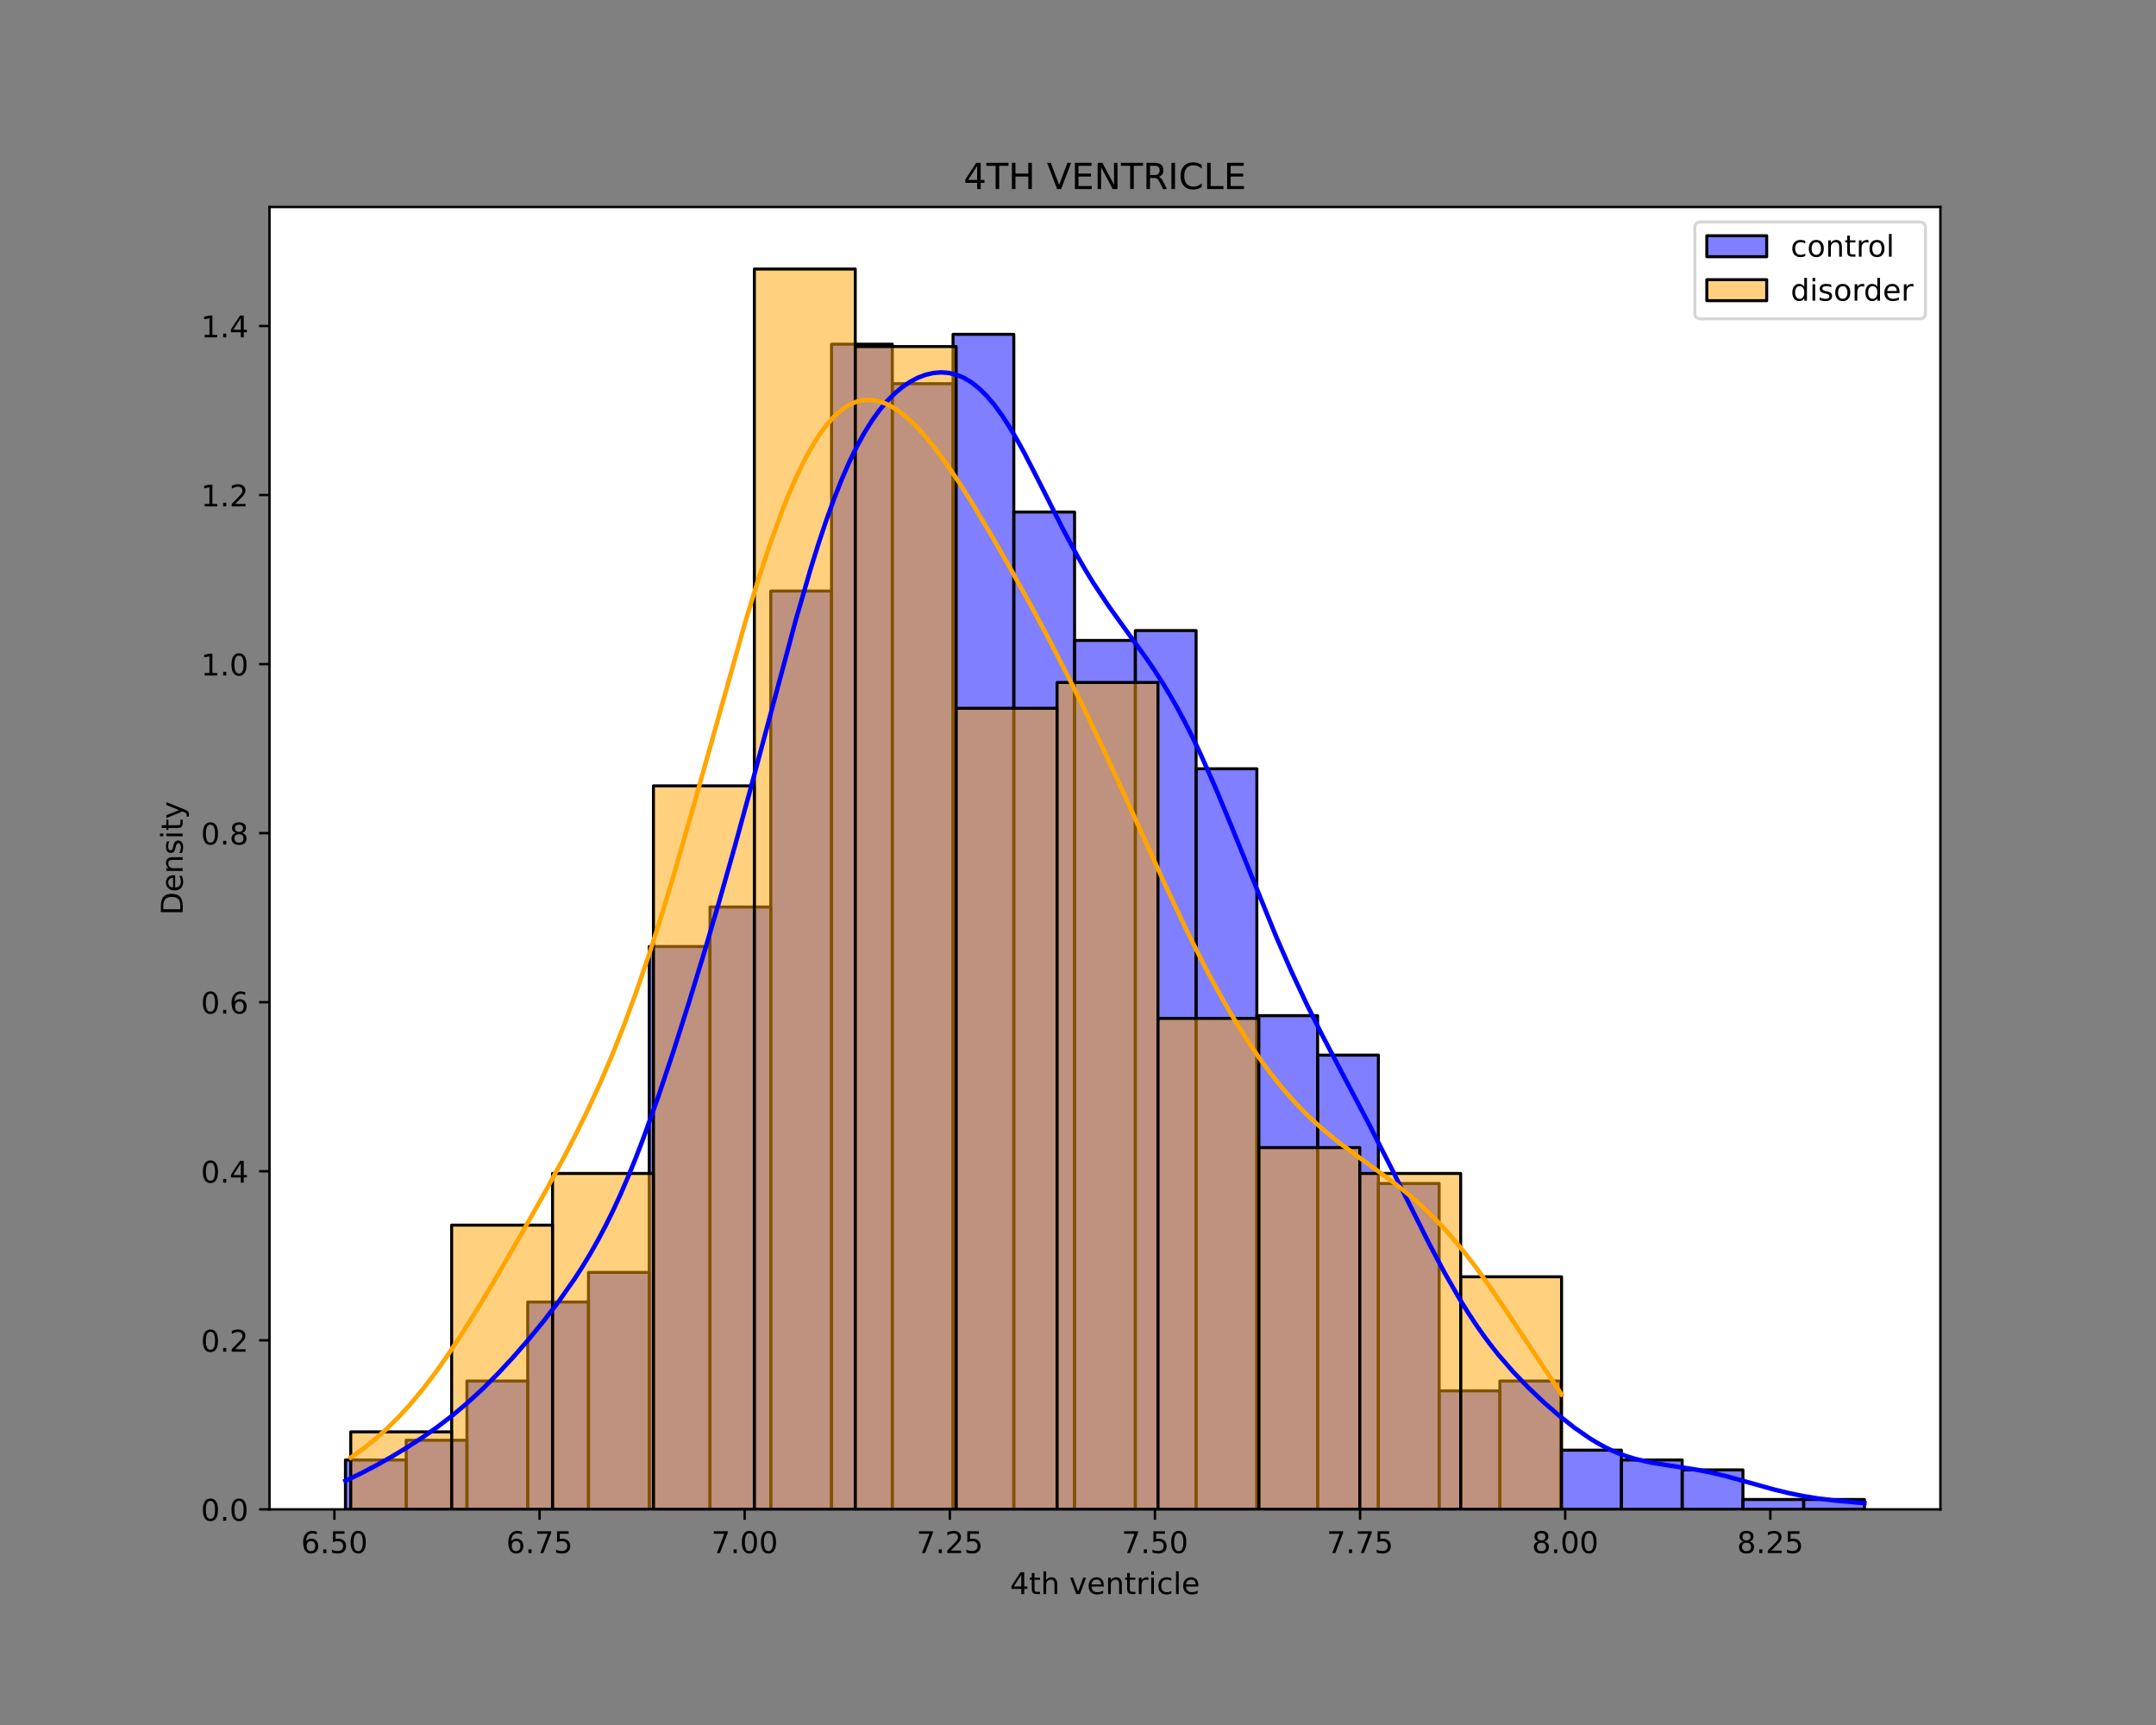<?xml version="1.0" encoding="utf-8" standalone="no"?>
<!DOCTYPE svg PUBLIC "-//W3C//DTD SVG 1.1//EN"
  "http://www.w3.org/Graphics/SVG/1.1/DTD/svg11.dtd">
<!-- Created with matplotlib (https://matplotlib.org/) -->
<svg height="576pt" version="1.1" viewBox="0 0 720 576" width="720pt" xmlns="http://www.w3.org/2000/svg" xmlns:xlink="http://www.w3.org/1999/xlink">
 <rect x="0" y="0" width="720" height="576" fill="#808080" stroke="none"/>
 <defs>
  <style type="text/css">*{stroke-linecap:butt;stroke-linejoin:round;}</style>
 </defs>
 <g id="figure_1">
  <g id="patch_1">
   <path d="M 0 576 
L 720 576 
L 720 0 
L 0 0 
z
" style="fill:none;"/>
  </g>
  <g id="axes_1">
   <g id="patch_2">
    <path d="M 90 504 
L 648 504 
L 648 69.12 
L 90 69.12 
z
" style="fill:#ffffff;"/>
   </g>
   <g id="patch_3">
    <path clip-path="url(#pa9c1e2280b)" d="M 115.364 504 
L 135.655 504 
L 135.655 487.514 
L 115.364 487.514 
z
" style="fill:#0000ff;fill-opacity:0.5;stroke:#000000;stroke-linejoin:miter;"/>
   </g>
   <g id="patch_4">
    <path clip-path="url(#pa9c1e2280b)" d="M 135.655 504 
L 155.945 504 
L 155.945 480.92 
L 135.655 480.92 
z
" style="fill:#0000ff;fill-opacity:0.5;stroke:#000000;stroke-linejoin:miter;"/>
   </g>
   <g id="patch_5">
    <path clip-path="url(#pa9c1e2280b)" d="M 155.945 504 
L 176.236 504 
L 176.236 461.136 
L 155.945 461.136 
z
" style="fill:#0000ff;fill-opacity:0.5;stroke:#000000;stroke-linejoin:miter;"/>
   </g>
   <g id="patch_6">
    <path clip-path="url(#pa9c1e2280b)" d="M 176.236 504 
L 196.527 504 
L 196.527 434.759 
L 176.236 434.759 
z
" style="fill:#0000ff;fill-opacity:0.5;stroke:#000000;stroke-linejoin:miter;"/>
   </g>
   <g id="patch_7">
    <path clip-path="url(#pa9c1e2280b)" d="M 196.527 504 
L 216.818 504 
L 216.818 424.867 
L 196.527 424.867 
z
" style="fill:#0000ff;fill-opacity:0.5;stroke:#000000;stroke-linejoin:miter;"/>
   </g>
   <g id="patch_8">
    <path clip-path="url(#pa9c1e2280b)" d="M 216.818 504 
L 237.109 504 
L 237.109 316.059 
L 216.818 316.059 
z
" style="fill:#0000ff;fill-opacity:0.5;stroke:#000000;stroke-linejoin:miter;"/>
   </g>
   <g id="patch_9">
    <path clip-path="url(#pa9c1e2280b)" d="M 237.109 504 
L 257.4 504 
L 257.4 302.87 
L 237.109 302.87 
z
" style="fill:#0000ff;fill-opacity:0.5;stroke:#000000;stroke-linejoin:miter;"/>
   </g>
   <g id="patch_10">
    <path clip-path="url(#pa9c1e2280b)" d="M 257.4 504 
L 277.691 504 
L 277.691 197.359 
L 257.4 197.359 
z
" style="fill:#0000ff;fill-opacity:0.5;stroke:#000000;stroke-linejoin:miter;"/>
   </g>
   <g id="patch_11">
    <path clip-path="url(#pa9c1e2280b)" d="M 277.691 504 
L 297.982 504 
L 297.982 114.929 
L 277.691 114.929 
z
" style="fill:#0000ff;fill-opacity:0.5;stroke:#000000;stroke-linejoin:miter;"/>
   </g>
   <g id="patch_12">
    <path clip-path="url(#pa9c1e2280b)" d="M 297.982 504 
L 318.273 504 
L 318.273 128.118 
L 297.982 128.118 
z
" style="fill:#0000ff;fill-opacity:0.5;stroke:#000000;stroke-linejoin:miter;"/>
   </g>
   <g id="patch_13">
    <path clip-path="url(#pa9c1e2280b)" d="M 318.273 504 
L 338.564 504 
L 338.564 111.632 
L 318.273 111.632 
z
" style="fill:#0000ff;fill-opacity:0.5;stroke:#000000;stroke-linejoin:miter;"/>
   </g>
   <g id="patch_14">
    <path clip-path="url(#pa9c1e2280b)" d="M 338.564 504 
L 358.855 504 
L 358.855 170.982 
L 338.564 170.982 
z
" style="fill:#0000ff;fill-opacity:0.5;stroke:#000000;stroke-linejoin:miter;"/>
   </g>
   <g id="patch_15">
    <path clip-path="url(#pa9c1e2280b)" d="M 358.855 504 
L 379.145 504 
L 379.145 213.845 
L 358.855 213.845 
z
" style="fill:#0000ff;fill-opacity:0.5;stroke:#000000;stroke-linejoin:miter;"/>
   </g>
   <g id="patch_16">
    <path clip-path="url(#pa9c1e2280b)" d="M 379.145 504 
L 399.436 504 
L 399.436 210.548 
L 379.145 210.548 
z
" style="fill:#0000ff;fill-opacity:0.5;stroke:#000000;stroke-linejoin:miter;"/>
   </g>
   <g id="patch_17">
    <path clip-path="url(#pa9c1e2280b)" d="M 399.436 504 
L 419.727 504 
L 419.727 256.709 
L 399.436 256.709 
z
" style="fill:#0000ff;fill-opacity:0.5;stroke:#000000;stroke-linejoin:miter;"/>
   </g>
   <g id="patch_18">
    <path clip-path="url(#pa9c1e2280b)" d="M 419.727 504 
L 440.018 504 
L 440.018 339.139 
L 419.727 339.139 
z
" style="fill:#0000ff;fill-opacity:0.5;stroke:#000000;stroke-linejoin:miter;"/>
   </g>
   <g id="patch_19">
    <path clip-path="url(#pa9c1e2280b)" d="M 440.018 504 
L 460.309 504 
L 460.309 352.328 
L 440.018 352.328 
z
" style="fill:#0000ff;fill-opacity:0.5;stroke:#000000;stroke-linejoin:miter;"/>
   </g>
   <g id="patch_20">
    <path clip-path="url(#pa9c1e2280b)" d="M 460.309 504 
L 480.6 504 
L 480.6 395.192 
L 460.309 395.192 
z
" style="fill:#0000ff;fill-opacity:0.5;stroke:#000000;stroke-linejoin:miter;"/>
   </g>
   <g id="patch_21">
    <path clip-path="url(#pa9c1e2280b)" d="M 480.6 504 
L 500.891 504 
L 500.891 464.433 
L 480.6 464.433 
z
" style="fill:#0000ff;fill-opacity:0.5;stroke:#000000;stroke-linejoin:miter;"/>
   </g>
   <g id="patch_22">
    <path clip-path="url(#pa9c1e2280b)" d="M 500.891 504 
L 521.182 504 
L 521.182 461.136 
L 500.891 461.136 
z
" style="fill:#0000ff;fill-opacity:0.5;stroke:#000000;stroke-linejoin:miter;"/>
   </g>
   <g id="patch_23">
    <path clip-path="url(#pa9c1e2280b)" d="M 521.182 504 
L 541.473 504 
L 541.473 484.217 
L 521.182 484.217 
z
" style="fill:#0000ff;fill-opacity:0.5;stroke:#000000;stroke-linejoin:miter;"/>
   </g>
   <g id="patch_24">
    <path clip-path="url(#pa9c1e2280b)" d="M 541.473 504 
L 561.764 504 
L 561.764 487.514 
L 541.473 487.514 
z
" style="fill:#0000ff;fill-opacity:0.5;stroke:#000000;stroke-linejoin:miter;"/>
   </g>
   <g id="patch_25">
    <path clip-path="url(#pa9c1e2280b)" d="M 561.764 504 
L 582.055 504 
L 582.055 490.811 
L 561.764 490.811 
z
" style="fill:#0000ff;fill-opacity:0.5;stroke:#000000;stroke-linejoin:miter;"/>
   </g>
   <g id="patch_26">
    <path clip-path="url(#pa9c1e2280b)" d="M 582.055 504 
L 602.345 504 
L 602.345 500.703 
L 582.055 500.703 
z
" style="fill:#0000ff;fill-opacity:0.5;stroke:#000000;stroke-linejoin:miter;"/>
   </g>
   <g id="patch_27">
    <path clip-path="url(#pa9c1e2280b)" d="M 602.345 504 
L 622.636 504 
L 622.636 500.703 
L 602.345 500.703 
z
" style="fill:#0000ff;fill-opacity:0.5;stroke:#000000;stroke-linejoin:miter;"/>
   </g>
   <g id="patch_28">
    <path clip-path="url(#pa9c1e2280b)" d="M 117.131 504 
L 150.828 504 
L 150.828 478.114 
L 117.131 478.114 
z
" style="fill:#ffa500;fill-opacity:0.5;stroke:#000000;stroke-linejoin:miter;"/>
   </g>
   <g id="patch_29">
    <path clip-path="url(#pa9c1e2280b)" d="M 150.828 504 
L 184.524 504 
L 184.524 409.086 
L 150.828 409.086 
z
" style="fill:#ffa500;fill-opacity:0.5;stroke:#000000;stroke-linejoin:miter;"/>
   </g>
   <g id="patch_30">
    <path clip-path="url(#pa9c1e2280b)" d="M 184.524 504 
L 218.221 504 
L 218.221 391.829 
L 184.524 391.829 
z
" style="fill:#ffa500;fill-opacity:0.5;stroke:#000000;stroke-linejoin:miter;"/>
   </g>
   <g id="patch_31">
    <path clip-path="url(#pa9c1e2280b)" d="M 218.221 504 
L 251.918 504 
L 251.918 262.4 
L 218.221 262.4 
z
" style="fill:#ffa500;fill-opacity:0.5;stroke:#000000;stroke-linejoin:miter;"/>
   </g>
   <g id="patch_32">
    <path clip-path="url(#pa9c1e2280b)" d="M 251.918 504 
L 285.614 504 
L 285.614 89.829 
L 251.918 89.829 
z
" style="fill:#ffa500;fill-opacity:0.5;stroke:#000000;stroke-linejoin:miter;"/>
   </g>
   <g id="patch_33">
    <path clip-path="url(#pa9c1e2280b)" d="M 285.614 504 
L 319.311 504 
L 319.311 115.714 
L 285.614 115.714 
z
" style="fill:#ffa500;fill-opacity:0.5;stroke:#000000;stroke-linejoin:miter;"/>
   </g>
   <g id="patch_34">
    <path clip-path="url(#pa9c1e2280b)" d="M 319.311 504 
L 353.007 504 
L 353.007 236.514 
L 319.311 236.514 
z
" style="fill:#ffa500;fill-opacity:0.5;stroke:#000000;stroke-linejoin:miter;"/>
   </g>
   <g id="patch_35">
    <path clip-path="url(#pa9c1e2280b)" d="M 353.007 504 
L 386.704 504 
L 386.704 227.886 
L 353.007 227.886 
z
" style="fill:#ffa500;fill-opacity:0.5;stroke:#000000;stroke-linejoin:miter;"/>
   </g>
   <g id="patch_36">
    <path clip-path="url(#pa9c1e2280b)" d="M 386.704 504 
L 420.4 504 
L 420.4 340.057 
L 386.704 340.057 
z
" style="fill:#ffa500;fill-opacity:0.5;stroke:#000000;stroke-linejoin:miter;"/>
   </g>
   <g id="patch_37">
    <path clip-path="url(#pa9c1e2280b)" d="M 420.4 504 
L 454.097 504 
L 454.097 383.2 
L 420.4 383.2 
z
" style="fill:#ffa500;fill-opacity:0.5;stroke:#000000;stroke-linejoin:miter;"/>
   </g>
   <g id="patch_38">
    <path clip-path="url(#pa9c1e2280b)" d="M 454.097 504 
L 487.794 504 
L 487.794 391.829 
L 454.097 391.829 
z
" style="fill:#ffa500;fill-opacity:0.5;stroke:#000000;stroke-linejoin:miter;"/>
   </g>
   <g id="patch_39">
    <path clip-path="url(#pa9c1e2280b)" d="M 487.794 504 
L 521.49 504 
L 521.49 426.343 
L 487.794 426.343 
z
" style="fill:#ffa500;fill-opacity:0.5;stroke:#000000;stroke-linejoin:miter;"/>
   </g>
   <g id="matplotlib.axis_1">
    <g id="xtick_1">
     <g id="line2d_1">
      <defs>
       <path d="M 0 0 
L 0 3.5 
" id="m625dcb5908" style="stroke:#000000;stroke-width:0.8;"/>
      </defs>
      <g>
       <use style="stroke:#000000;stroke-width:0.8;" x="111.677" xlink:href="#m625dcb5908" y="504"/>
      </g>
     </g>
     <g id="text_1">
      <!-- 6.50 -->
      <g transform="translate(100.544 518.598)scale(0.1 -0.1)">
       <defs>
        <path d="M 33.016 40.375 
Q 26.375 40.375 22.484 35.828 
Q 18.609 31.297 18.609 23.391 
Q 18.609 15.531 22.484 10.953 
Q 26.375 6.391 33.016 6.391 
Q 39.656 6.391 43.531 10.953 
Q 47.406 15.531 47.406 23.391 
Q 47.406 31.297 43.531 35.828 
Q 39.656 40.375 33.016 40.375 
z
M 52.594 71.297 
L 52.594 62.312 
Q 48.875 64.062 45.094 64.984 
Q 41.312 65.922 37.594 65.922 
Q 27.828 65.922 22.672 59.328 
Q 17.531 52.734 16.797 39.406 
Q 19.672 43.656 24.016 45.922 
Q 28.375 48.188 33.594 48.188 
Q 44.578 48.188 50.953 41.516 
Q 57.328 34.859 57.328 23.391 
Q 57.328 12.156 50.688 5.359 
Q 44.047 -1.422 33.016 -1.422 
Q 20.359 -1.422 13.672 8.266 
Q 6.984 17.969 6.984 36.375 
Q 6.984 53.656 15.188 63.938 
Q 23.391 74.219 37.203 74.219 
Q 40.922 74.219 44.703 73.484 
Q 48.484 72.75 52.594 71.297 
z
" id="DejaVuSans-54"/>
        <path d="M 10.688 12.406 
L 21 12.406 
L 21 0 
L 10.688 0 
z
" id="DejaVuSans-46"/>
        <path d="M 10.797 72.906 
L 49.516 72.906 
L 49.516 64.594 
L 19.828 64.594 
L 19.828 46.734 
Q 21.969 47.469 24.109 47.828 
Q 26.266 48.188 28.422 48.188 
Q 40.625 48.188 47.75 41.5 
Q 54.891 34.812 54.891 23.391 
Q 54.891 11.625 47.562 5.094 
Q 40.234 -1.422 26.906 -1.422 
Q 22.312 -1.422 17.547 -0.641 
Q 12.797 0.141 7.719 1.703 
L 7.719 11.625 
Q 12.109 9.234 16.797 8.062 
Q 21.484 6.891 26.703 6.891 
Q 35.156 6.891 40.078 11.328 
Q 45.016 15.766 45.016 23.391 
Q 45.016 31 40.078 35.438 
Q 35.156 39.891 26.703 39.891 
Q 22.75 39.891 18.812 39.016 
Q 14.891 38.141 10.797 36.281 
z
" id="DejaVuSans-53"/>
        <path d="M 31.781 66.406 
Q 24.172 66.406 20.328 58.906 
Q 16.5 51.422 16.5 36.375 
Q 16.5 21.391 20.328 13.891 
Q 24.172 6.391 31.781 6.391 
Q 39.453 6.391 43.281 13.891 
Q 47.125 21.391 47.125 36.375 
Q 47.125 51.422 43.281 58.906 
Q 39.453 66.406 31.781 66.406 
z
M 31.781 74.219 
Q 44.047 74.219 50.516 64.516 
Q 56.984 54.828 56.984 36.375 
Q 56.984 17.969 50.516 8.266 
Q 44.047 -1.422 31.781 -1.422 
Q 19.531 -1.422 13.062 8.266 
Q 6.594 17.969 6.594 36.375 
Q 6.594 54.828 13.062 64.516 
Q 19.531 74.219 31.781 74.219 
z
" id="DejaVuSans-48"/>
       </defs>
       <use xlink:href="#DejaVuSans-54"/>
       <use x="63.623" xlink:href="#DejaVuSans-46"/>
       <use x="95.41" xlink:href="#DejaVuSans-53"/>
       <use x="159.033" xlink:href="#DejaVuSans-48"/>
      </g>
     </g>
    </g>
    <g id="xtick_2">
     <g id="line2d_2">
      <g>
       <use style="stroke:#000000;stroke-width:0.8;" x="180.181" xlink:href="#m625dcb5908" y="504"/>
      </g>
     </g>
     <g id="text_2">
      <!-- 6.75 -->
      <g transform="translate(169.048 518.598)scale(0.1 -0.1)">
       <defs>
        <path d="M 8.203 72.906 
L 55.078 72.906 
L 55.078 68.703 
L 28.609 0 
L 18.312 0 
L 43.219 64.594 
L 8.203 64.594 
z
" id="DejaVuSans-55"/>
       </defs>
       <use xlink:href="#DejaVuSans-54"/>
       <use x="63.623" xlink:href="#DejaVuSans-46"/>
       <use x="95.41" xlink:href="#DejaVuSans-55"/>
       <use x="159.033" xlink:href="#DejaVuSans-53"/>
      </g>
     </g>
    </g>
    <g id="xtick_3">
     <g id="line2d_3">
      <g>
       <use style="stroke:#000000;stroke-width:0.8;" x="248.685" xlink:href="#m625dcb5908" y="504"/>
      </g>
     </g>
     <g id="text_3">
      <!-- 7.00 -->
      <g transform="translate(237.553 518.598)scale(0.1 -0.1)">
       <use xlink:href="#DejaVuSans-55"/>
       <use x="63.623" xlink:href="#DejaVuSans-46"/>
       <use x="95.41" xlink:href="#DejaVuSans-48"/>
       <use x="159.033" xlink:href="#DejaVuSans-48"/>
      </g>
     </g>
    </g>
    <g id="xtick_4">
     <g id="line2d_4">
      <g>
       <use style="stroke:#000000;stroke-width:0.8;" x="317.19" xlink:href="#m625dcb5908" y="504"/>
      </g>
     </g>
     <g id="text_4">
      <!-- 7.25 -->
      <g transform="translate(306.057 518.598)scale(0.1 -0.1)">
       <defs>
        <path d="M 19.188 8.297 
L 53.609 8.297 
L 53.609 0 
L 7.328 0 
L 7.328 8.297 
Q 12.938 14.109 22.625 23.891 
Q 32.328 33.688 34.812 36.531 
Q 39.547 41.844 41.422 45.531 
Q 43.312 49.219 43.312 52.781 
Q 43.312 58.594 39.234 62.25 
Q 35.156 65.922 28.609 65.922 
Q 23.969 65.922 18.812 64.312 
Q 13.672 62.703 7.812 59.422 
L 7.812 69.391 
Q 13.766 71.781 18.938 73 
Q 24.125 74.219 28.422 74.219 
Q 39.75 74.219 46.484 68.547 
Q 53.219 62.891 53.219 53.422 
Q 53.219 48.922 51.531 44.891 
Q 49.859 40.875 45.406 35.406 
Q 44.188 33.984 37.641 27.219 
Q 31.109 20.453 19.188 8.297 
z
" id="DejaVuSans-50"/>
       </defs>
       <use xlink:href="#DejaVuSans-55"/>
       <use x="63.623" xlink:href="#DejaVuSans-46"/>
       <use x="95.41" xlink:href="#DejaVuSans-50"/>
       <use x="159.033" xlink:href="#DejaVuSans-53"/>
      </g>
     </g>
    </g>
    <g id="xtick_5">
     <g id="line2d_5">
      <g>
       <use style="stroke:#000000;stroke-width:0.8;" x="385.694" xlink:href="#m625dcb5908" y="504"/>
      </g>
     </g>
     <g id="text_5">
      <!-- 7.50 -->
      <g transform="translate(374.561 518.598)scale(0.1 -0.1)">
       <use xlink:href="#DejaVuSans-55"/>
       <use x="63.623" xlink:href="#DejaVuSans-46"/>
       <use x="95.41" xlink:href="#DejaVuSans-53"/>
       <use x="159.033" xlink:href="#DejaVuSans-48"/>
      </g>
     </g>
    </g>
    <g id="xtick_6">
     <g id="line2d_6">
      <g>
       <use style="stroke:#000000;stroke-width:0.8;" x="454.198" xlink:href="#m625dcb5908" y="504"/>
      </g>
     </g>
     <g id="text_6">
      <!-- 7.75 -->
      <g transform="translate(443.065 518.598)scale(0.1 -0.1)">
       <use xlink:href="#DejaVuSans-55"/>
       <use x="63.623" xlink:href="#DejaVuSans-46"/>
       <use x="95.41" xlink:href="#DejaVuSans-55"/>
       <use x="159.033" xlink:href="#DejaVuSans-53"/>
      </g>
     </g>
    </g>
    <g id="xtick_7">
     <g id="line2d_7">
      <g>
       <use style="stroke:#000000;stroke-width:0.8;" x="522.702" xlink:href="#m625dcb5908" y="504"/>
      </g>
     </g>
     <g id="text_7">
      <!-- 8.00 -->
      <g transform="translate(511.57 518.598)scale(0.1 -0.1)">
       <defs>
        <path d="M 31.781 34.625 
Q 24.75 34.625 20.719 30.859 
Q 16.703 27.094 16.703 20.516 
Q 16.703 13.922 20.719 10.156 
Q 24.75 6.391 31.781 6.391 
Q 38.812 6.391 42.859 10.172 
Q 46.922 13.969 46.922 20.516 
Q 46.922 27.094 42.891 30.859 
Q 38.875 34.625 31.781 34.625 
z
M 21.922 38.812 
Q 15.578 40.375 12.031 44.719 
Q 8.5 49.078 8.5 55.328 
Q 8.5 64.062 14.719 69.141 
Q 20.953 74.219 31.781 74.219 
Q 42.672 74.219 48.875 69.141 
Q 55.078 64.062 55.078 55.328 
Q 55.078 49.078 51.531 44.719 
Q 48 40.375 41.703 38.812 
Q 48.828 37.156 52.797 32.312 
Q 56.781 27.484 56.781 20.516 
Q 56.781 9.906 50.312 4.234 
Q 43.844 -1.422 31.781 -1.422 
Q 19.734 -1.422 13.25 4.234 
Q 6.781 9.906 6.781 20.516 
Q 6.781 27.484 10.781 32.312 
Q 14.797 37.156 21.922 38.812 
z
M 18.312 54.391 
Q 18.312 48.734 21.844 45.562 
Q 25.391 42.391 31.781 42.391 
Q 38.141 42.391 41.719 45.562 
Q 45.312 48.734 45.312 54.391 
Q 45.312 60.062 41.719 63.234 
Q 38.141 66.406 31.781 66.406 
Q 25.391 66.406 21.844 63.234 
Q 18.312 60.062 18.312 54.391 
z
" id="DejaVuSans-56"/>
       </defs>
       <use xlink:href="#DejaVuSans-56"/>
       <use x="63.623" xlink:href="#DejaVuSans-46"/>
       <use x="95.41" xlink:href="#DejaVuSans-48"/>
       <use x="159.033" xlink:href="#DejaVuSans-48"/>
      </g>
     </g>
    </g>
    <g id="xtick_8">
     <g id="line2d_8">
      <g>
       <use style="stroke:#000000;stroke-width:0.8;" x="591.207" xlink:href="#m625dcb5908" y="504"/>
      </g>
     </g>
     <g id="text_8">
      <!-- 8.25 -->
      <g transform="translate(580.074 518.598)scale(0.1 -0.1)">
       <use xlink:href="#DejaVuSans-56"/>
       <use x="63.623" xlink:href="#DejaVuSans-46"/>
       <use x="95.41" xlink:href="#DejaVuSans-50"/>
       <use x="159.033" xlink:href="#DejaVuSans-53"/>
      </g>
     </g>
    </g>
    <g id="text_9">
     <!-- 4th ventricle -->
     <g transform="translate(337.277 532.277)scale(0.1 -0.1)">
      <defs>
       <path d="M 37.797 64.312 
L 12.891 25.391 
L 37.797 25.391 
z
M 35.203 72.906 
L 47.609 72.906 
L 47.609 25.391 
L 58.016 25.391 
L 58.016 17.188 
L 47.609 17.188 
L 47.609 0 
L 37.797 0 
L 37.797 17.188 
L 4.891 17.188 
L 4.891 26.703 
z
" id="DejaVuSans-52"/>
       <path d="M 18.312 70.219 
L 18.312 54.688 
L 36.812 54.688 
L 36.812 47.703 
L 18.312 47.703 
L 18.312 18.016 
Q 18.312 11.328 20.141 9.422 
Q 21.969 7.516 27.594 7.516 
L 36.812 7.516 
L 36.812 0 
L 27.594 0 
Q 17.188 0 13.234 3.875 
Q 9.281 7.766 9.281 18.016 
L 9.281 47.703 
L 2.688 47.703 
L 2.688 54.688 
L 9.281 54.688 
L 9.281 70.219 
z
" id="DejaVuSans-116"/>
       <path d="M 54.891 33.016 
L 54.891 0 
L 45.906 0 
L 45.906 32.719 
Q 45.906 40.484 42.875 44.328 
Q 39.844 48.188 33.797 48.188 
Q 26.516 48.188 22.312 43.547 
Q 18.109 38.922 18.109 30.906 
L 18.109 0 
L 9.078 0 
L 9.078 75.984 
L 18.109 75.984 
L 18.109 46.188 
Q 21.344 51.125 25.703 53.562 
Q 30.078 56 35.797 56 
Q 45.219 56 50.047 50.172 
Q 54.891 44.344 54.891 33.016 
z
" id="DejaVuSans-104"/>
       <path id="DejaVuSans-32"/>
       <path d="M 2.984 54.688 
L 12.5 54.688 
L 29.594 8.797 
L 46.688 54.688 
L 56.203 54.688 
L 35.688 0 
L 23.484 0 
z
" id="DejaVuSans-118"/>
       <path d="M 56.203 29.594 
L 56.203 25.203 
L 14.891 25.203 
Q 15.484 15.922 20.484 11.062 
Q 25.484 6.203 34.422 6.203 
Q 39.594 6.203 44.453 7.469 
Q 49.312 8.734 54.109 11.281 
L 54.109 2.781 
Q 49.266 0.734 44.188 -0.344 
Q 39.109 -1.422 33.891 -1.422 
Q 20.797 -1.422 13.156 6.188 
Q 5.516 13.812 5.516 26.812 
Q 5.516 40.234 12.766 48.109 
Q 20.016 56 32.328 56 
Q 43.359 56 49.781 48.891 
Q 56.203 41.797 56.203 29.594 
z
M 47.219 32.234 
Q 47.125 39.594 43.094 43.984 
Q 39.062 48.391 32.422 48.391 
Q 24.906 48.391 20.391 44.141 
Q 15.875 39.891 15.188 32.172 
z
" id="DejaVuSans-101"/>
       <path d="M 54.891 33.016 
L 54.891 0 
L 45.906 0 
L 45.906 32.719 
Q 45.906 40.484 42.875 44.328 
Q 39.844 48.188 33.797 48.188 
Q 26.516 48.188 22.312 43.547 
Q 18.109 38.922 18.109 30.906 
L 18.109 0 
L 9.078 0 
L 9.078 54.688 
L 18.109 54.688 
L 18.109 46.188 
Q 21.344 51.125 25.703 53.562 
Q 30.078 56 35.797 56 
Q 45.219 56 50.047 50.172 
Q 54.891 44.344 54.891 33.016 
z
" id="DejaVuSans-110"/>
       <path d="M 41.109 46.297 
Q 39.594 47.172 37.812 47.578 
Q 36.031 48 33.891 48 
Q 26.266 48 22.188 43.047 
Q 18.109 38.094 18.109 28.812 
L 18.109 0 
L 9.078 0 
L 9.078 54.688 
L 18.109 54.688 
L 18.109 46.188 
Q 20.953 51.172 25.484 53.578 
Q 30.031 56 36.531 56 
Q 37.453 56 38.578 55.875 
Q 39.703 55.766 41.062 55.516 
z
" id="DejaVuSans-114"/>
       <path d="M 9.422 54.688 
L 18.406 54.688 
L 18.406 0 
L 9.422 0 
z
M 9.422 75.984 
L 18.406 75.984 
L 18.406 64.594 
L 9.422 64.594 
z
" id="DejaVuSans-105"/>
       <path d="M 48.781 52.594 
L 48.781 44.188 
Q 44.969 46.297 41.141 47.344 
Q 37.312 48.391 33.406 48.391 
Q 24.656 48.391 19.812 42.844 
Q 14.984 37.312 14.984 27.297 
Q 14.984 17.281 19.812 11.734 
Q 24.656 6.203 33.406 6.203 
Q 37.312 6.203 41.141 7.25 
Q 44.969 8.297 48.781 10.406 
L 48.781 2.094 
Q 45.016 0.344 40.984 -0.531 
Q 36.969 -1.422 32.422 -1.422 
Q 20.062 -1.422 12.781 6.344 
Q 5.516 14.109 5.516 27.297 
Q 5.516 40.672 12.859 48.328 
Q 20.219 56 33.016 56 
Q 37.156 56 41.109 55.141 
Q 45.062 54.297 48.781 52.594 
z
" id="DejaVuSans-99"/>
       <path d="M 9.422 75.984 
L 18.406 75.984 
L 18.406 0 
L 9.422 0 
z
" id="DejaVuSans-108"/>
      </defs>
      <use xlink:href="#DejaVuSans-52"/>
      <use x="63.623" xlink:href="#DejaVuSans-116"/>
      <use x="102.832" xlink:href="#DejaVuSans-104"/>
      <use x="166.211" xlink:href="#DejaVuSans-32"/>
      <use x="197.998" xlink:href="#DejaVuSans-118"/>
      <use x="257.178" xlink:href="#DejaVuSans-101"/>
      <use x="318.701" xlink:href="#DejaVuSans-110"/>
      <use x="382.08" xlink:href="#DejaVuSans-116"/>
      <use x="421.289" xlink:href="#DejaVuSans-114"/>
      <use x="462.402" xlink:href="#DejaVuSans-105"/>
      <use x="490.186" xlink:href="#DejaVuSans-99"/>
      <use x="545.166" xlink:href="#DejaVuSans-108"/>
      <use x="572.949" xlink:href="#DejaVuSans-101"/>
     </g>
    </g>
   </g>
   <g id="matplotlib.axis_2">
    <g id="ytick_1">
     <g id="line2d_9">
      <defs>
       <path d="M 0 0 
L -3.5 0 
" id="mb71161199c" style="stroke:#000000;stroke-width:0.8;"/>
      </defs>
      <g>
       <use style="stroke:#000000;stroke-width:0.8;" x="90" xlink:href="#mb71161199c" y="504"/>
      </g>
     </g>
     <g id="text_10">
      <!-- 0.0 -->
      <g transform="translate(67.097 507.799)scale(0.1 -0.1)">
       <use xlink:href="#DejaVuSans-48"/>
       <use x="63.623" xlink:href="#DejaVuSans-46"/>
       <use x="95.41" xlink:href="#DejaVuSans-48"/>
      </g>
     </g>
    </g>
    <g id="ytick_2">
     <g id="line2d_10">
      <g>
       <use style="stroke:#000000;stroke-width:0.8;" x="90" xlink:href="#mb71161199c" y="447.551"/>
      </g>
     </g>
     <g id="text_11">
      <!-- 0.2 -->
      <g transform="translate(67.097 451.35)scale(0.1 -0.1)">
       <use xlink:href="#DejaVuSans-48"/>
       <use x="63.623" xlink:href="#DejaVuSans-46"/>
       <use x="95.41" xlink:href="#DejaVuSans-50"/>
      </g>
     </g>
    </g>
    <g id="ytick_3">
     <g id="line2d_11">
      <g>
       <use style="stroke:#000000;stroke-width:0.8;" x="90" xlink:href="#mb71161199c" y="391.101"/>
      </g>
     </g>
     <g id="text_12">
      <!-- 0.4 -->
      <g transform="translate(67.097 394.901)scale(0.1 -0.1)">
       <use xlink:href="#DejaVuSans-48"/>
       <use x="63.623" xlink:href="#DejaVuSans-46"/>
       <use x="95.41" xlink:href="#DejaVuSans-52"/>
      </g>
     </g>
    </g>
    <g id="ytick_4">
     <g id="line2d_12">
      <g>
       <use style="stroke:#000000;stroke-width:0.8;" x="90" xlink:href="#mb71161199c" y="334.652"/>
      </g>
     </g>
     <g id="text_13">
      <!-- 0.6 -->
      <g transform="translate(67.097 338.451)scale(0.1 -0.1)">
       <use xlink:href="#DejaVuSans-48"/>
       <use x="63.623" xlink:href="#DejaVuSans-46"/>
       <use x="95.41" xlink:href="#DejaVuSans-54"/>
      </g>
     </g>
    </g>
    <g id="ytick_5">
     <g id="line2d_13">
      <g>
       <use style="stroke:#000000;stroke-width:0.8;" x="90" xlink:href="#mb71161199c" y="278.203"/>
      </g>
     </g>
     <g id="text_14">
      <!-- 0.8 -->
      <g transform="translate(67.097 282.002)scale(0.1 -0.1)">
       <use xlink:href="#DejaVuSans-48"/>
       <use x="63.623" xlink:href="#DejaVuSans-46"/>
       <use x="95.41" xlink:href="#DejaVuSans-56"/>
      </g>
     </g>
    </g>
    <g id="ytick_6">
     <g id="line2d_14">
      <g>
       <use style="stroke:#000000;stroke-width:0.8;" x="90" xlink:href="#mb71161199c" y="221.753"/>
      </g>
     </g>
     <g id="text_15">
      <!-- 1.0 -->
      <g transform="translate(67.097 225.553)scale(0.1 -0.1)">
       <defs>
        <path d="M 12.406 8.297 
L 28.516 8.297 
L 28.516 63.922 
L 10.984 60.406 
L 10.984 69.391 
L 28.422 72.906 
L 38.281 72.906 
L 38.281 8.297 
L 54.391 8.297 
L 54.391 0 
L 12.406 0 
z
" id="DejaVuSans-49"/>
       </defs>
       <use xlink:href="#DejaVuSans-49"/>
       <use x="63.623" xlink:href="#DejaVuSans-46"/>
       <use x="95.41" xlink:href="#DejaVuSans-48"/>
      </g>
     </g>
    </g>
    <g id="ytick_7">
     <g id="line2d_15">
      <g>
       <use style="stroke:#000000;stroke-width:0.8;" x="90" xlink:href="#mb71161199c" y="165.304"/>
      </g>
     </g>
     <g id="text_16">
      <!-- 1.2 -->
      <g transform="translate(67.097 169.103)scale(0.1 -0.1)">
       <use xlink:href="#DejaVuSans-49"/>
       <use x="63.623" xlink:href="#DejaVuSans-46"/>
       <use x="95.41" xlink:href="#DejaVuSans-50"/>
      </g>
     </g>
    </g>
    <g id="ytick_8">
     <g id="line2d_16">
      <g>
       <use style="stroke:#000000;stroke-width:0.8;" x="90" xlink:href="#mb71161199c" y="108.855"/>
      </g>
     </g>
     <g id="text_17">
      <!-- 1.4 -->
      <g transform="translate(67.097 112.654)scale(0.1 -0.1)">
       <use xlink:href="#DejaVuSans-49"/>
       <use x="63.623" xlink:href="#DejaVuSans-46"/>
       <use x="95.41" xlink:href="#DejaVuSans-52"/>
      </g>
     </g>
    </g>
    <g id="text_18">
     <!-- Density -->
     <g transform="translate(61.017 305.569)rotate(-90)scale(0.1 -0.1)">
      <defs>
       <path d="M 19.672 64.797 
L 19.672 8.109 
L 31.594 8.109 
Q 46.688 8.109 53.688 14.938 
Q 60.688 21.781 60.688 36.531 
Q 60.688 51.172 53.688 57.984 
Q 46.688 64.797 31.594 64.797 
z
M 9.812 72.906 
L 30.078 72.906 
Q 51.266 72.906 61.172 64.094 
Q 71.094 55.281 71.094 36.531 
Q 71.094 17.672 61.125 8.828 
Q 51.172 0 30.078 0 
L 9.812 0 
z
" id="DejaVuSans-68"/>
       <path d="M 44.281 53.078 
L 44.281 44.578 
Q 40.484 46.531 36.375 47.5 
Q 32.281 48.484 27.875 48.484 
Q 21.188 48.484 17.844 46.438 
Q 14.5 44.391 14.5 40.281 
Q 14.5 37.156 16.891 35.375 
Q 19.281 33.594 26.516 31.984 
L 29.594 31.297 
Q 39.156 29.25 43.188 25.516 
Q 47.219 21.781 47.219 15.094 
Q 47.219 7.469 41.188 3.016 
Q 35.156 -1.422 24.609 -1.422 
Q 20.219 -1.422 15.453 -0.562 
Q 10.688 0.297 5.422 2 
L 5.422 11.281 
Q 10.406 8.688 15.234 7.391 
Q 20.062 6.109 24.812 6.109 
Q 31.156 6.109 34.562 8.281 
Q 37.984 10.453 37.984 14.406 
Q 37.984 18.062 35.516 20.016 
Q 33.062 21.969 24.703 23.781 
L 21.578 24.516 
Q 13.234 26.266 9.516 29.906 
Q 5.812 33.547 5.812 39.891 
Q 5.812 47.609 11.281 51.797 
Q 16.75 56 26.812 56 
Q 31.781 56 36.172 55.266 
Q 40.578 54.547 44.281 53.078 
z
" id="DejaVuSans-115"/>
       <path d="M 32.172 -5.078 
Q 28.375 -14.844 24.75 -17.812 
Q 21.141 -20.797 15.094 -20.797 
L 7.906 -20.797 
L 7.906 -13.281 
L 13.188 -13.281 
Q 16.891 -13.281 18.938 -11.516 
Q 21 -9.766 23.484 -3.219 
L 25.094 0.875 
L 2.984 54.688 
L 12.5 54.688 
L 29.594 11.922 
L 46.688 54.688 
L 56.203 54.688 
z
" id="DejaVuSans-121"/>
      </defs>
      <use xlink:href="#DejaVuSans-68"/>
      <use x="77.002" xlink:href="#DejaVuSans-101"/>
      <use x="138.525" xlink:href="#DejaVuSans-110"/>
      <use x="201.904" xlink:href="#DejaVuSans-115"/>
      <use x="254.004" xlink:href="#DejaVuSans-105"/>
      <use x="281.787" xlink:href="#DejaVuSans-116"/>
      <use x="320.996" xlink:href="#DejaVuSans-121"/>
     </g>
    </g>
   </g>
   <g id="line2d_17">
    <path clip-path="url(#pa9c1e2280b)" d="M 115.364 494.466 
L 120.462 492.025 
L 125.56 489.36 
L 130.658 486.494 
L 135.757 483.426 
L 140.855 480.131 
L 145.953 476.562 
L 151.051 472.666 
L 156.149 468.391 
L 161.248 463.705 
L 166.346 458.605 
L 171.444 453.11 
L 176.542 447.25 
L 181.64 441.022 
L 186.739 434.356 
L 191.837 427.087 
L 194.386 423.148 
L 196.935 418.959 
L 199.484 414.482 
L 202.033 409.683 
L 204.582 404.537 
L 207.132 399.023 
L 209.681 393.134 
L 212.23 386.874 
L 214.779 380.258 
L 219.877 366.064 
L 224.975 350.81 
L 230.074 334.749 
L 235.172 318.037 
L 240.27 300.702 
L 245.368 282.706 
L 250.466 264.056 
L 265.761 206.993 
L 270.859 189.45 
L 273.408 181.317 
L 275.958 173.697 
L 278.507 166.639 
L 281.056 160.175 
L 283.605 154.322 
L 286.154 149.08 
L 288.703 144.438 
L 291.252 140.37 
L 293.801 136.846 
L 296.35 133.828 
L 298.899 131.278 
L 301.449 129.161 
L 303.998 127.447 
L 306.547 126.115 
L 309.096 125.151 
L 311.645 124.555 
L 314.194 124.336 
L 316.743 124.511 
L 319.292 125.104 
L 321.841 126.142 
L 324.391 127.652 
L 326.94 129.653 
L 329.489 132.158 
L 332.038 135.163 
L 334.587 138.649 
L 337.136 142.582 
L 339.685 146.907 
L 342.234 151.556 
L 347.333 161.498 
L 354.98 176.706 
L 360.078 186.177 
L 362.627 190.579 
L 365.176 194.743 
L 370.275 202.43 
L 375.373 209.533 
L 383.02 220.109 
L 385.569 223.86 
L 388.118 227.814 
L 390.667 232.012 
L 393.217 236.484 
L 395.766 241.248 
L 398.315 246.31 
L 400.864 251.663 
L 405.962 263.157 
L 411.06 275.46 
L 426.355 313.182 
L 431.453 324.802 
L 436.551 335.659 
L 441.65 345.847 
L 449.297 360.403 
L 456.944 374.917 
L 464.592 389.945 
L 477.337 415.407 
L 482.435 425.014 
L 487.534 433.897 
L 490.083 438.014 
L 492.632 441.902 
L 495.181 445.56 
L 497.73 448.996 
L 500.279 452.223 
L 505.377 458.126 
L 510.476 463.427 
L 515.574 468.262 
L 520.672 472.7 
L 525.77 476.724 
L 530.868 480.256 
L 533.418 481.806 
L 535.967 483.199 
L 538.516 484.43 
L 541.065 485.497 
L 543.614 486.407 
L 546.163 487.172 
L 551.261 488.338 
L 556.36 489.184 
L 566.556 490.744 
L 571.654 491.759 
L 576.752 492.995 
L 584.4 495.127 
L 592.047 497.265 
L 597.145 498.518 
L 602.243 499.561 
L 607.342 500.384 
L 612.44 501.013 
L 620.087 501.701 
L 622.636 501.888 
L 622.636 501.888 
" style="fill:none;stroke:#0000ff;stroke-linecap:square;stroke-width:1.5;"/>
   </g>
   <g id="line2d_18">
    <path clip-path="url(#pa9c1e2280b)" d="M 117.131 486.72 
L 121.195 483.829 
L 125.259 480.58 
L 129.323 476.942 
L 133.387 472.888 
L 137.451 468.399 
L 141.515 463.467 
L 145.579 458.104 
L 149.643 452.337 
L 153.706 446.208 
L 159.802 436.466 
L 165.898 426.257 
L 174.026 412.224 
L 182.154 397.82 
L 188.25 386.589 
L 192.314 378.734 
L 196.378 370.45 
L 200.441 361.616 
L 204.505 352.118 
L 208.569 341.865 
L 212.633 330.799 
L 216.697 318.902 
L 220.761 306.205 
L 224.825 292.786 
L 230.921 271.589 
L 249.208 206.596 
L 253.272 193.388 
L 257.336 181.141 
L 261.4 170.057 
L 263.432 165.004 
L 265.464 160.302 
L 267.496 155.963 
L 269.528 152 
L 271.56 148.422 
L 273.592 145.232 
L 275.624 142.435 
L 277.656 140.03 
L 279.688 138.014 
L 281.72 136.382 
L 283.752 135.126 
L 285.783 134.237 
L 287.815 133.704 
L 289.847 133.513 
L 291.879 133.651 
L 293.911 134.104 
L 295.943 134.854 
L 297.975 135.887 
L 300.007 137.185 
L 302.039 138.731 
L 304.071 140.51 
L 306.103 142.504 
L 308.135 144.698 
L 312.199 149.617 
L 316.263 155.145 
L 320.327 161.165 
L 324.391 167.573 
L 330.486 177.723 
L 336.582 188.33 
L 344.71 203.004 
L 350.806 214.418 
L 356.902 226.264 
L 362.998 238.614 
L 369.094 251.474 
L 377.221 269.232 
L 389.413 296.091 
L 395.509 309.015 
L 399.573 317.268 
L 403.637 325.159 
L 407.701 332.643 
L 411.765 339.684 
L 415.829 346.256 
L 419.892 352.345 
L 423.956 357.943 
L 428.02 363.057 
L 432.084 367.702 
L 436.148 371.908 
L 440.212 375.719 
L 444.276 379.192 
L 448.34 382.397 
L 454.436 386.884 
L 464.595 394.258 
L 468.659 397.432 
L 472.723 400.857 
L 476.787 404.596 
L 480.851 408.699 
L 484.915 413.197 
L 488.979 418.099 
L 493.043 423.39 
L 497.107 429.031 
L 503.203 438.011 
L 521.49 465.623 
L 521.49 465.623 
" style="fill:none;stroke:#ffa500;stroke-linecap:square;stroke-width:1.5;"/>
   </g>
   <g id="patch_40">
    <path d="M 90 504 
L 90 69.12 
" style="fill:none;stroke:#000000;stroke-linecap:square;stroke-linejoin:miter;stroke-width:0.8;"/>
   </g>
   <g id="patch_41">
    <path d="M 648 504 
L 648 69.12 
" style="fill:none;stroke:#000000;stroke-linecap:square;stroke-linejoin:miter;stroke-width:0.8;"/>
   </g>
   <g id="patch_42">
    <path d="M 90 504 
L 648 504 
" style="fill:none;stroke:#000000;stroke-linecap:square;stroke-linejoin:miter;stroke-width:0.8;"/>
   </g>
   <g id="patch_43">
    <path d="M 90 69.12 
L 648 69.12 
" style="fill:none;stroke:#000000;stroke-linecap:square;stroke-linejoin:miter;stroke-width:0.8;"/>
   </g>
   <g id="text_19">
    <!-- 4TH VENTRICLE -->
    <g transform="translate(321.787 63.12)scale(0.12 -0.12)">
     <defs>
      <path d="M -0.297 72.906 
L 61.375 72.906 
L 61.375 64.594 
L 35.5 64.594 
L 35.5 0 
L 25.594 0 
L 25.594 64.594 
L -0.297 64.594 
z
" id="DejaVuSans-84"/>
      <path d="M 9.812 72.906 
L 19.672 72.906 
L 19.672 43.016 
L 55.516 43.016 
L 55.516 72.906 
L 65.375 72.906 
L 65.375 0 
L 55.516 0 
L 55.516 34.719 
L 19.672 34.719 
L 19.672 0 
L 9.812 0 
z
" id="DejaVuSans-72"/>
      <path d="M 28.609 0 
L 0.781 72.906 
L 11.078 72.906 
L 34.188 11.531 
L 57.328 72.906 
L 67.578 72.906 
L 39.797 0 
z
" id="DejaVuSans-86"/>
      <path d="M 9.812 72.906 
L 55.906 72.906 
L 55.906 64.594 
L 19.672 64.594 
L 19.672 43.016 
L 54.391 43.016 
L 54.391 34.719 
L 19.672 34.719 
L 19.672 8.297 
L 56.781 8.297 
L 56.781 0 
L 9.812 0 
z
" id="DejaVuSans-69"/>
      <path d="M 9.812 72.906 
L 23.094 72.906 
L 55.422 11.922 
L 55.422 72.906 
L 64.984 72.906 
L 64.984 0 
L 51.703 0 
L 19.391 60.984 
L 19.391 0 
L 9.812 0 
z
" id="DejaVuSans-78"/>
      <path d="M 44.391 34.188 
Q 47.562 33.109 50.562 29.594 
Q 53.562 26.078 56.594 19.922 
L 66.609 0 
L 56 0 
L 46.688 18.703 
Q 43.062 26.031 39.672 28.422 
Q 36.281 30.812 30.422 30.812 
L 19.672 30.812 
L 19.672 0 
L 9.812 0 
L 9.812 72.906 
L 32.078 72.906 
Q 44.578 72.906 50.734 67.672 
Q 56.891 62.453 56.891 51.906 
Q 56.891 45.016 53.688 40.469 
Q 50.484 35.938 44.391 34.188 
z
M 19.672 64.797 
L 19.672 38.922 
L 32.078 38.922 
Q 39.203 38.922 42.844 42.219 
Q 46.484 45.516 46.484 51.906 
Q 46.484 58.297 42.844 61.547 
Q 39.203 64.797 32.078 64.797 
z
" id="DejaVuSans-82"/>
      <path d="M 9.812 72.906 
L 19.672 72.906 
L 19.672 0 
L 9.812 0 
z
" id="DejaVuSans-73"/>
      <path d="M 64.406 67.281 
L 64.406 56.891 
Q 59.422 61.531 53.781 63.812 
Q 48.141 66.109 41.797 66.109 
Q 29.297 66.109 22.656 58.469 
Q 16.016 50.828 16.016 36.375 
Q 16.016 21.969 22.656 14.328 
Q 29.297 6.688 41.797 6.688 
Q 48.141 6.688 53.781 8.984 
Q 59.422 11.281 64.406 15.922 
L 64.406 5.609 
Q 59.234 2.094 53.438 0.328 
Q 47.656 -1.422 41.219 -1.422 
Q 24.656 -1.422 15.125 8.703 
Q 5.609 18.844 5.609 36.375 
Q 5.609 53.953 15.125 64.078 
Q 24.656 74.219 41.219 74.219 
Q 47.75 74.219 53.531 72.484 
Q 59.328 70.75 64.406 67.281 
z
" id="DejaVuSans-67"/>
      <path d="M 9.812 72.906 
L 19.672 72.906 
L 19.672 8.297 
L 55.172 8.297 
L 55.172 0 
L 9.812 0 
z
" id="DejaVuSans-76"/>
     </defs>
     <use xlink:href="#DejaVuSans-52"/>
     <use x="63.623" xlink:href="#DejaVuSans-84"/>
     <use x="124.707" xlink:href="#DejaVuSans-72"/>
     <use x="199.902" xlink:href="#DejaVuSans-32"/>
     <use x="231.689" xlink:href="#DejaVuSans-86"/>
     <use x="300.098" xlink:href="#DejaVuSans-69"/>
     <use x="363.281" xlink:href="#DejaVuSans-78"/>
     <use x="438.086" xlink:href="#DejaVuSans-84"/>
     <use x="499.17" xlink:href="#DejaVuSans-82"/>
     <use x="568.652" xlink:href="#DejaVuSans-73"/>
     <use x="598.145" xlink:href="#DejaVuSans-67"/>
     <use x="667.969" xlink:href="#DejaVuSans-76"/>
     <use x="723.682" xlink:href="#DejaVuSans-69"/>
    </g>
   </g>
   <g id="legend_1">
    <g id="patch_44">
     <path d="M 567.997 106.476 
L 641 106.476 
Q 643 106.476 643 104.476 
L 643 76.12 
Q 643 74.12 641 74.12 
L 567.997 74.12 
Q 565.997 74.12 565.997 76.12 
L 565.997 104.476 
Q 565.997 106.476 567.997 106.476 
z
" style="fill:#ffffff;opacity:0.8;stroke:#cccccc;stroke-linejoin:miter;"/>
    </g>
    <g id="patch_45">
     <path d="M 569.997 85.718 
L 589.997 85.718 
L 589.997 78.718 
L 569.997 78.718 
z
" style="fill:#0000ff;fill-opacity:0.5;stroke:#000000;stroke-linejoin:miter;"/>
    </g>
    <g id="text_20">
     <!-- control -->
     <g transform="translate(597.997 85.718)scale(0.1 -0.1)">
      <defs>
       <path d="M 30.609 48.391 
Q 23.391 48.391 19.188 42.75 
Q 14.984 37.109 14.984 27.297 
Q 14.984 17.484 19.156 11.844 
Q 23.344 6.203 30.609 6.203 
Q 37.797 6.203 41.984 11.859 
Q 46.188 17.531 46.188 27.297 
Q 46.188 37.016 41.984 42.703 
Q 37.797 48.391 30.609 48.391 
z
M 30.609 56 
Q 42.328 56 49.016 48.375 
Q 55.719 40.766 55.719 27.297 
Q 55.719 13.875 49.016 6.219 
Q 42.328 -1.422 30.609 -1.422 
Q 18.844 -1.422 12.172 6.219 
Q 5.516 13.875 5.516 27.297 
Q 5.516 40.766 12.172 48.375 
Q 18.844 56 30.609 56 
z
" id="DejaVuSans-111"/>
      </defs>
      <use xlink:href="#DejaVuSans-99"/>
      <use x="54.98" xlink:href="#DejaVuSans-111"/>
      <use x="116.162" xlink:href="#DejaVuSans-110"/>
      <use x="179.541" xlink:href="#DejaVuSans-116"/>
      <use x="218.75" xlink:href="#DejaVuSans-114"/>
      <use x="257.613" xlink:href="#DejaVuSans-111"/>
      <use x="318.795" xlink:href="#DejaVuSans-108"/>
     </g>
    </g>
    <g id="patch_46">
     <path d="M 569.997 100.397 
L 589.997 100.397 
L 589.997 93.397 
L 569.997 93.397 
z
" style="fill:#ffa500;fill-opacity:0.5;stroke:#000000;stroke-linejoin:miter;"/>
    </g>
    <g id="text_21">
     <!-- disorder -->
     <g transform="translate(597.997 100.397)scale(0.1 -0.1)">
      <defs>
       <path d="M 45.406 46.391 
L 45.406 75.984 
L 54.391 75.984 
L 54.391 0 
L 45.406 0 
L 45.406 8.203 
Q 42.578 3.328 38.25 0.953 
Q 33.938 -1.422 27.875 -1.422 
Q 17.969 -1.422 11.734 6.484 
Q 5.516 14.406 5.516 27.297 
Q 5.516 40.188 11.734 48.094 
Q 17.969 56 27.875 56 
Q 33.938 56 38.25 53.625 
Q 42.578 51.266 45.406 46.391 
z
M 14.797 27.297 
Q 14.797 17.391 18.875 11.75 
Q 22.953 6.109 30.078 6.109 
Q 37.203 6.109 41.297 11.75 
Q 45.406 17.391 45.406 27.297 
Q 45.406 37.203 41.297 42.844 
Q 37.203 48.484 30.078 48.484 
Q 22.953 48.484 18.875 42.844 
Q 14.797 37.203 14.797 27.297 
z
" id="DejaVuSans-100"/>
      </defs>
      <use xlink:href="#DejaVuSans-100"/>
      <use x="63.477" xlink:href="#DejaVuSans-105"/>
      <use x="91.26" xlink:href="#DejaVuSans-115"/>
      <use x="143.359" xlink:href="#DejaVuSans-111"/>
      <use x="204.541" xlink:href="#DejaVuSans-114"/>
      <use x="243.904" xlink:href="#DejaVuSans-100"/>
      <use x="307.381" xlink:href="#DejaVuSans-101"/>
      <use x="368.904" xlink:href="#DejaVuSans-114"/>
     </g>
    </g>
   </g>
  </g>
 </g>
 <defs>
  <clipPath id="pa9c1e2280b">
   <rect height="434.88" width="558" x="90" y="69.12"/>
  </clipPath>
 </defs>
</svg>
